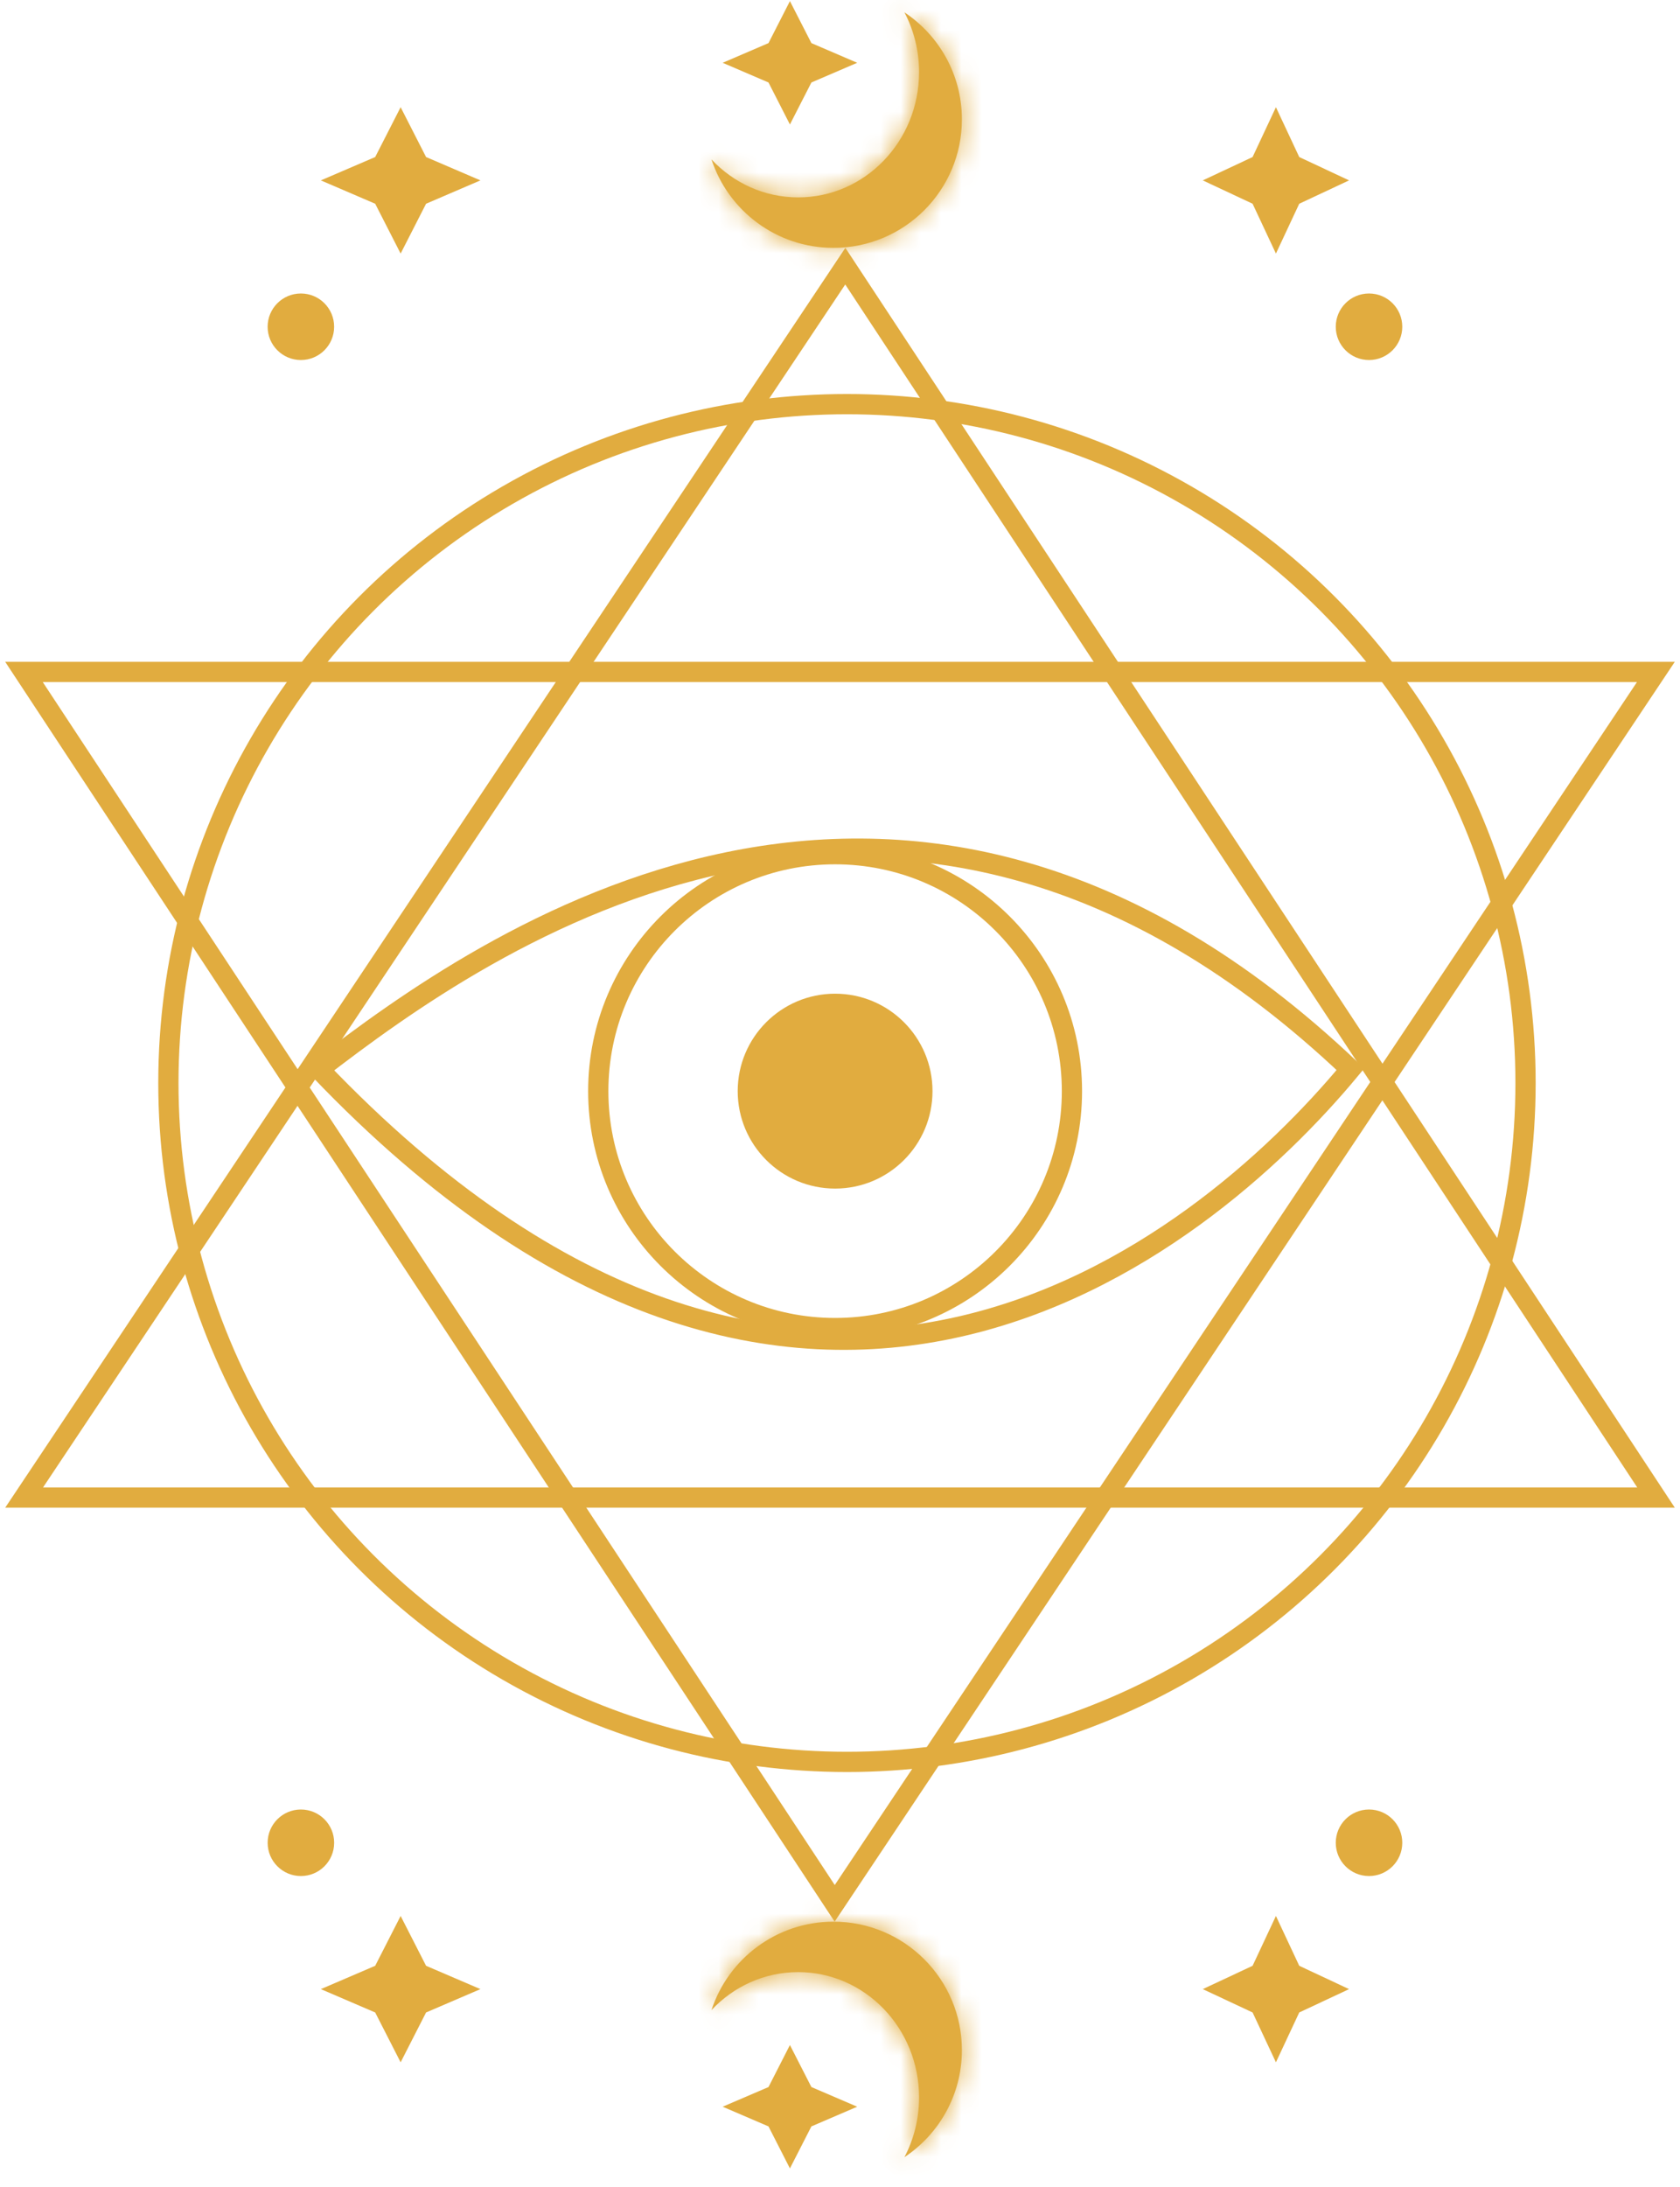 <svg width="83" height="108" viewBox="0 0 83 108" fill="none" xmlns="http://www.w3.org/2000/svg">
<circle cx="41.844" cy="53.482" r="33.525" stroke="#E1AC3F"/>
<path d="M81.815 73.953H1.192L41.762 13.144L81.815 73.953Z" stroke="#E1AC3F"/>
<path d="M1.185 33.183L81.808 33.183L41.238 93.992L1.185 33.183Z" stroke="#E1AC3F"/>
<circle cx="41.258" cy="53.883" r="11.701" stroke="#E1AC3F"/>
<circle cx="41.258" cy="53.883" r="4.812" fill="#E1AC3F"/>
<path d="M15.765 52.801C23.854 46.567 44.565 31.77 66.719 52.801C59.275 61.777 39.58 77.74 15.765 52.801Z" stroke="#E1AC3F"/>
<mask id="path-7-inside-1_706_1653" fill="white">
<path fill-rule="evenodd" clip-rule="evenodd" d="M39.434 97.388C42.732 97.388 45.406 100.158 45.406 103.574C45.406 104.644 45.144 105.65 44.682 106.528C46.394 105.392 47.522 103.447 47.522 101.24C47.522 97.737 44.682 94.897 41.179 94.897C38.365 94.897 35.98 96.728 35.15 99.264C36.235 98.107 37.753 97.388 39.434 97.388Z"/>
</mask>
<path fill-rule="evenodd" clip-rule="evenodd" d="M39.434 97.388C42.732 97.388 45.406 100.158 45.406 103.574C45.406 104.644 45.144 105.65 44.682 106.528C46.394 105.392 47.522 103.447 47.522 101.24C47.522 97.737 44.682 94.897 41.179 94.897C38.365 94.897 35.98 96.728 35.15 99.264C36.235 98.107 37.753 97.388 39.434 97.388Z" fill="#E1AC3F"/>
<path d="M44.682 106.528L46.895 109.86L41.142 104.666L44.682 106.528ZM35.15 99.264L38.067 102.001L31.348 98.019L35.15 99.264ZM41.406 103.574C41.406 102.233 40.392 101.388 39.434 101.388V93.388C45.072 93.388 49.406 98.082 49.406 103.574H41.406ZM41.142 104.666C41.307 104.353 41.406 103.984 41.406 103.574H49.406C49.406 105.303 48.981 106.947 48.223 108.389L41.142 104.666ZM42.47 103.195C43.112 102.769 43.522 102.051 43.522 101.24H51.522C51.522 104.844 49.675 108.014 46.895 109.86L42.47 103.195ZM43.522 101.24C43.522 99.946 42.473 98.897 41.179 98.897V90.897C46.891 90.897 51.522 95.528 51.522 101.24H43.522ZM41.179 98.897C40.146 98.897 39.259 99.568 38.951 100.509L31.348 98.019C32.701 93.889 36.585 90.897 41.179 90.897V98.897ZM39.434 101.388C38.926 101.388 38.444 101.599 38.067 102.001L32.232 96.527C34.026 94.615 36.58 93.388 39.434 93.388V101.388Z" fill="#E1AC3F" mask="url(#path-7-inside-1_706_1653)"/>
<path d="M18.536 97.076L19.793 94.615L21.05 97.076L23.735 98.228L21.05 99.381L19.793 101.842L18.536 99.381L15.851 98.228L18.536 97.076Z" fill="#E1AC3F"/>
<path d="M37.967 103.064L39.026 100.989L40.087 103.064L42.35 104.035L40.087 105.007L39.026 107.082L37.967 105.007L35.703 104.035L37.967 103.064Z" fill="#E1AC3F"/>
<path d="M61.884 97.076L63.037 94.615L64.189 97.076L66.65 98.228L64.189 99.381L63.037 101.842L61.884 99.381L59.423 98.228L61.884 97.076Z" fill="#E1AC3F"/>
<circle cx="1.643" cy="1.643" r="1.643" transform="matrix(1 0 0 -1 13.223 92.644)" fill="#E1AC3F"/>
<circle cx="1.643" cy="1.643" r="1.643" transform="matrix(1 0 0 -1 65.993 92.644)" fill="#E1AC3F"/>
<mask id="path-14-inside-2_706_1653" fill="white">
<path fill-rule="evenodd" clip-rule="evenodd" d="M39.434 9.748C42.732 9.748 45.406 6.979 45.406 3.562C45.406 2.493 45.144 1.486 44.682 0.609C46.394 1.745 47.522 3.689 47.522 5.897C47.522 9.4 44.682 12.24 41.179 12.24C38.365 12.24 35.98 10.408 35.15 7.872C36.235 9.029 37.753 9.748 39.434 9.748Z"/>
</mask>
<path fill-rule="evenodd" clip-rule="evenodd" d="M39.434 9.748C42.732 9.748 45.406 6.979 45.406 3.562C45.406 2.493 45.144 1.486 44.682 0.609C46.394 1.745 47.522 3.689 47.522 5.897C47.522 9.4 44.682 12.24 41.179 12.24C38.365 12.24 35.98 10.408 35.15 7.872C36.235 9.029 37.753 9.748 39.434 9.748Z" fill="#E1AC3F"/>
<path d="M44.682 0.609L46.895 -2.724L41.142 2.47L44.682 0.609ZM35.15 7.872L38.067 5.136L31.348 9.117L35.15 7.872ZM41.406 3.562C41.406 4.903 40.392 5.748 39.434 5.748V13.748C45.072 13.748 49.406 9.054 49.406 3.562H41.406ZM41.142 2.47C41.307 2.783 41.406 3.152 41.406 3.562H49.406C49.406 1.833 48.981 0.19 48.223 -1.253L41.142 2.47ZM42.47 3.941C43.112 4.368 43.522 5.085 43.522 5.897H51.522C51.522 2.293 49.675 -0.878 46.895 -2.724L42.47 3.941ZM43.522 5.897C43.522 7.191 42.473 8.24 41.179 8.24V16.24C46.891 16.24 51.522 11.609 51.522 5.897H43.522ZM41.179 8.24C40.146 8.24 39.259 7.568 38.951 6.628L31.348 9.117C32.701 13.248 36.585 16.24 41.179 16.24V8.24ZM39.434 5.748C38.926 5.748 38.444 5.537 38.067 5.136L32.232 10.609C34.026 12.521 36.58 13.748 39.434 13.748V5.748Z" fill="#E1AC3F" mask="url(#path-14-inside-2_706_1653)"/>
<path d="M18.536 10.061L19.793 12.522L21.05 10.061L23.735 8.908L21.05 7.755L19.793 5.294L18.536 7.755L15.851 8.908L18.536 10.061Z" fill="#E1AC3F"/>
<path d="M37.967 4.073L39.026 6.147L40.087 4.073L42.35 3.101L40.087 2.129L39.026 0.055L37.967 2.129L35.703 3.101L37.967 4.073Z" fill="#E1AC3F"/>
<path d="M61.884 10.061L63.037 12.522L64.189 10.061L66.65 8.908L64.189 7.755L63.037 5.294L61.884 7.755L59.423 8.908L61.884 10.061Z" fill="#E1AC3F"/>
<circle cx="14.865" cy="16.136" r="1.643" fill="#E1AC3F"/>
<circle cx="67.636" cy="16.136" r="1.643" fill="#E1AC3F"/>
</svg>

